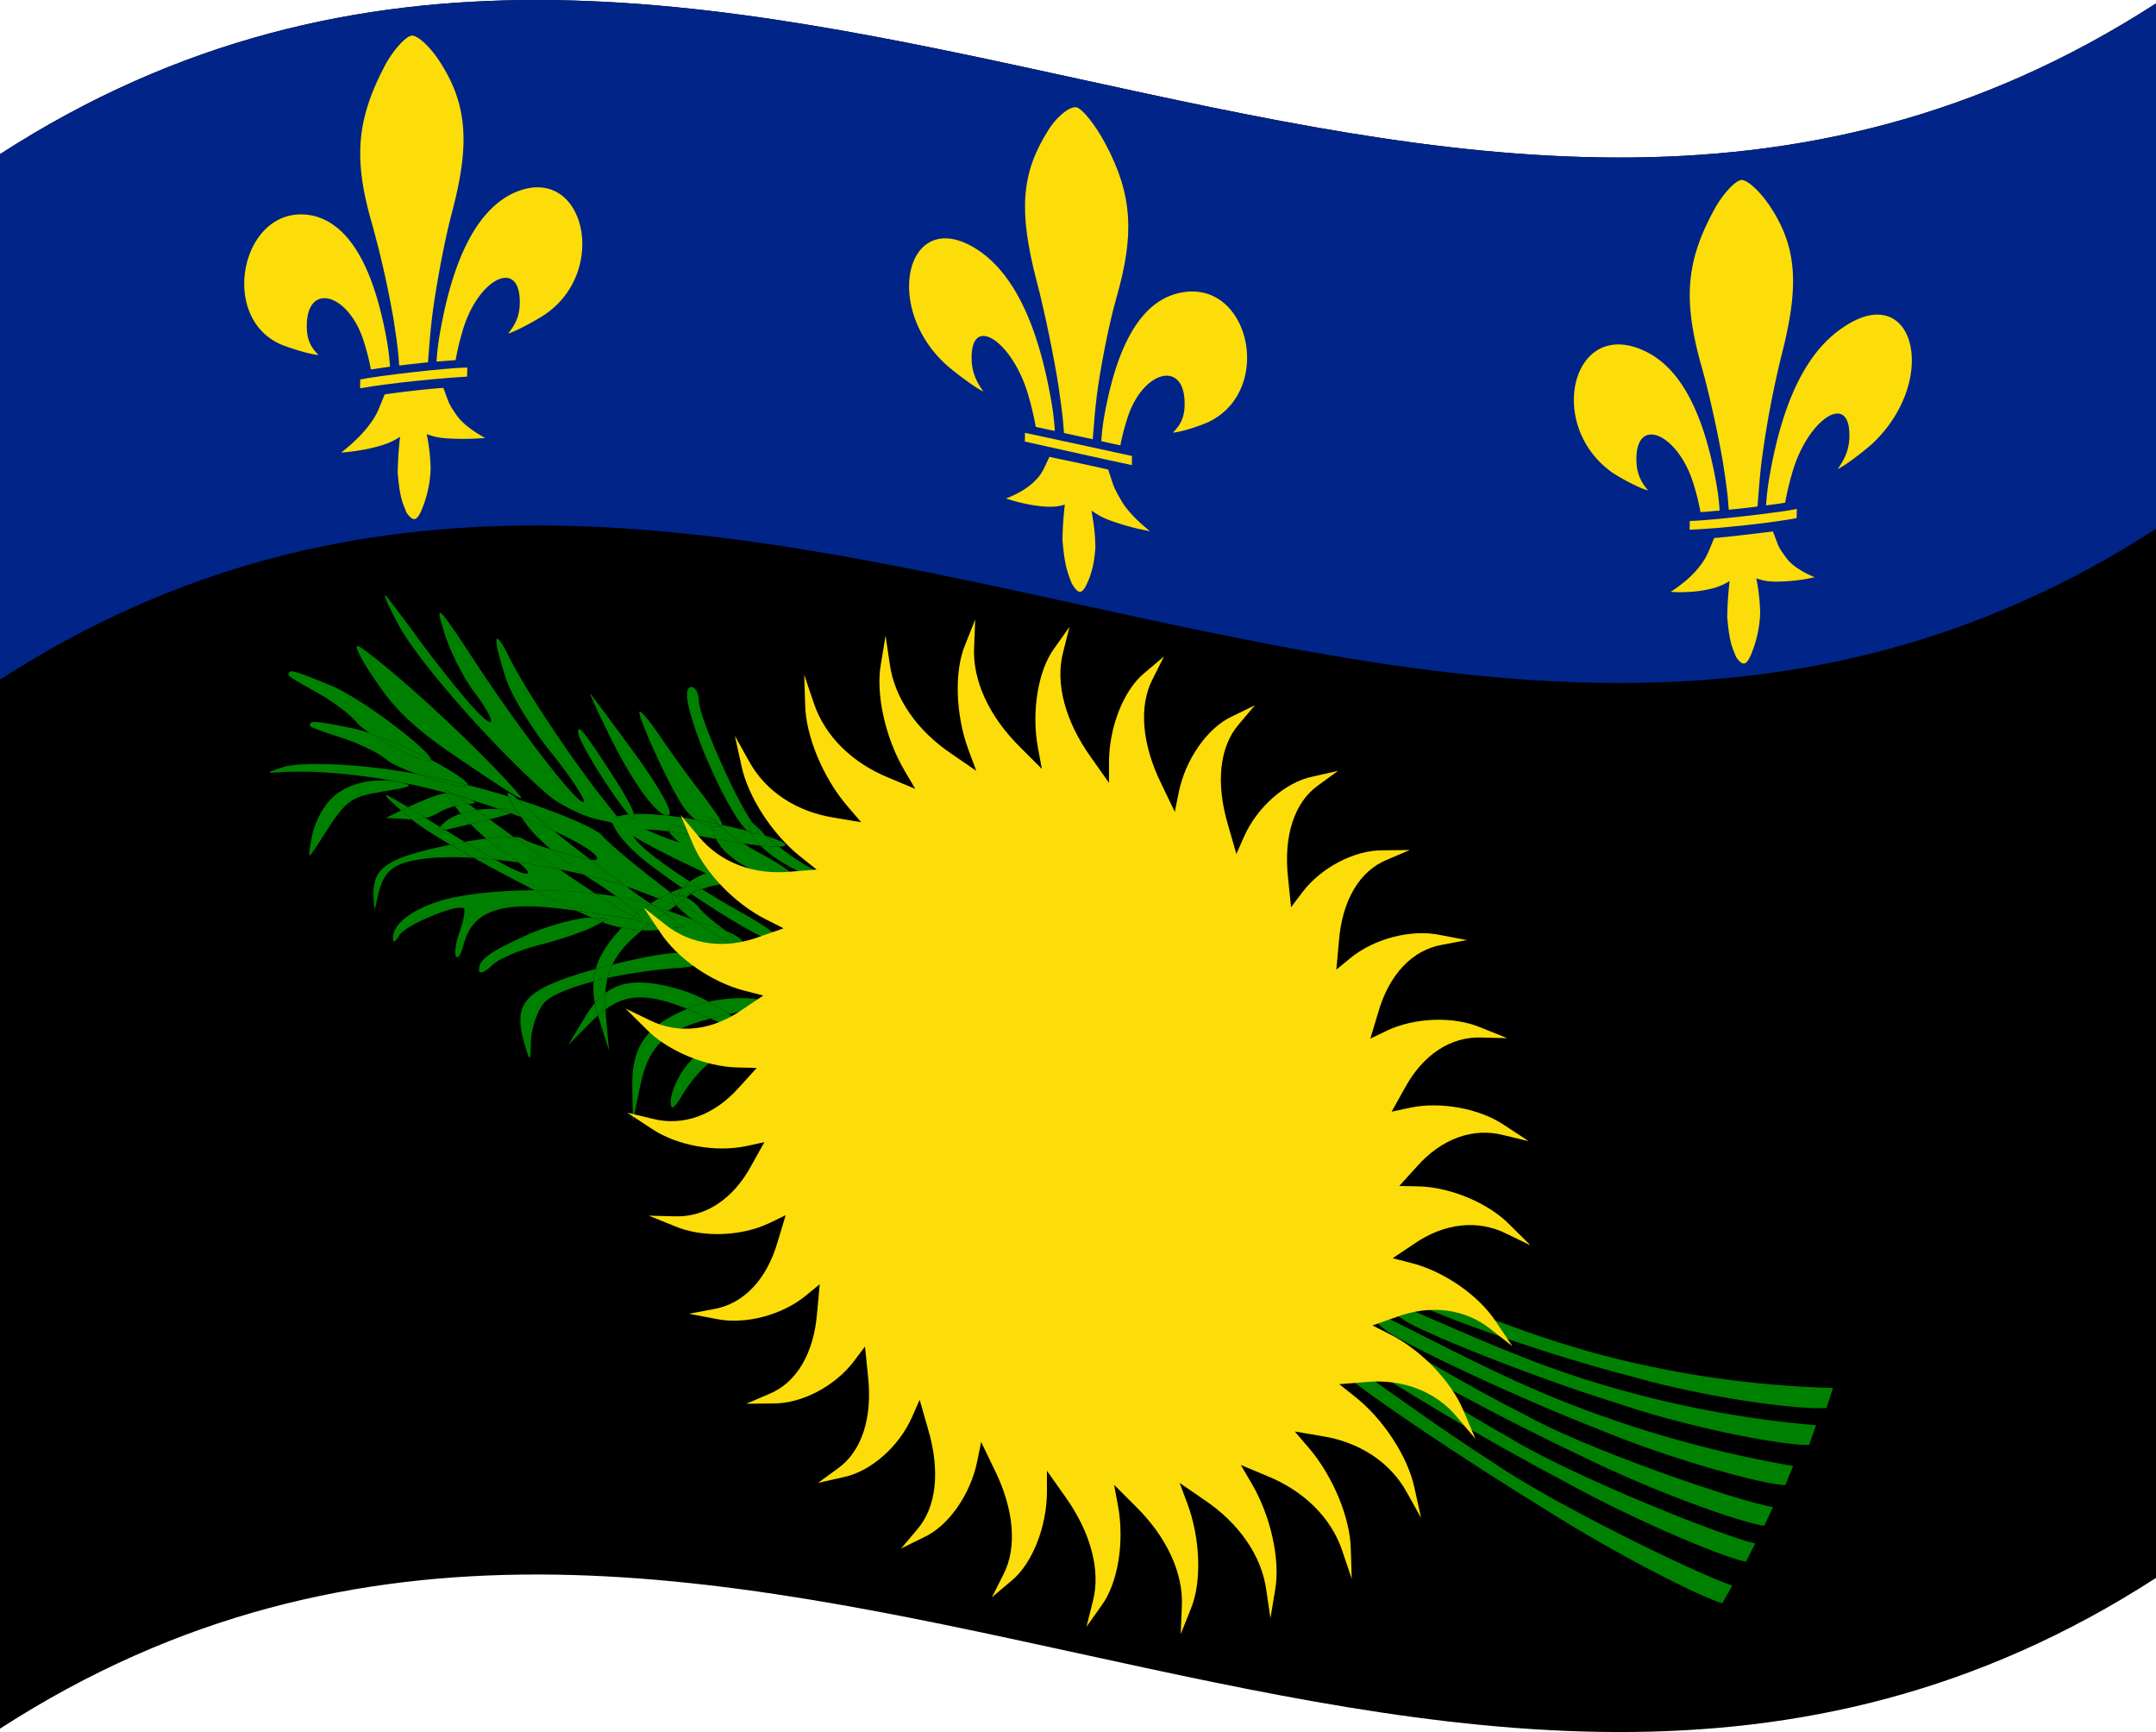 <svg xmlns="http://www.w3.org/2000/svg" viewBox="0 0 1260 1012.04">
  <g>
    <path d="M0,90.08v920C420,738.76,840,1193.28,1260,922V2C840,273.28,420-181.24,0,90.08Z"/>
    <path d="M0,90.08V397.13C420,125.81,840,580.33,1260,309V2C840,273.28,420-181.24,0,90.08Z" style="fill: #002488"/>
    <path d="M399.35,492.73c-5.77-1-19.18-6.45-29.56-11.58s-19.13-8.74-19.69-8.18c-2,2.06-1.42,2.44,21.48,16.49,19.09,11.48,73.53,36.62,73.59,32.74C445.52,517.58,409.52,494.05,399.35,492.73Z" style="fill: green"/>
    <path d="M421.12,483a1.07,1.07,0,0,0,.87-1l-2.42-.52Z" style="fill: green"/>
    <path d="M419.57,481.48,422,482c.11-2-3.53-6.95-11.81-18.18-8.56-10.79-19.83-26.81-25.67-35.4s-10.89-14.1-10.89-12.4c0,4.67,15.17,38.28,24.11,52.87a36.89,36.89,0,0,0,8.64,10q4.17.72,8.66,1.62C413.84,476.28,415,477,419.57,481.48Z" style="fill: green"/>
    <path d="M415.72,482.8c-.27-.85-.51-1.62-.69-2.25q-4.48-.9-8.66-1.62a18.07,18.07,0,0,0,8.86,3.81Z" style="fill: green"/>
    <path d="M370.6,475.64c-1.15.05-2.24.12-3.24.22,1.52,1.69,2.69,2.71,3.34,2.76S371.27,477.57,370.6,475.64Z" style="fill: green"/>
    <path d="M341.41,511.14c9.16,2.18,17.62,4.56,24.64,6.87-6.88-5-14.05-10.35-21-15.67-5.08-.83-14.58-3.44-23.08-6A238.19,238.19,0,0,0,341.41,511.14Z" style="fill: green"/>
    <path d="M360.73,477.26q-3.63-4.62-7.27-9.21c-18.28-22.86-46.28-64.77-55.22-82.77-9.73-19.8-10.89-14.61-2.73,10.72,3.11,10.14,15.56,30.36,27.61,45C335.18,456.13,343,468.87,341,468.78c-5.05-.32-37.72-43.29-61.05-78.6-25.28-38.64-26.44-39.43-19.44-17.95,3.5,10.38,11.27,25.61,17.88,33.81,6.23,8.64,10.11,15.77,8.17,15.84-3.89.16-21-20.56-42.39-49-5.83-8.36-14-18.84-17.5-23.47-3.88-5-1.16,1.84,5.84,15,12,23.09,61,77.39,88.27,100.47,7.39,6,20.61,12.35,28.78,14,2.83.61,5.67,1.24,8.5,1.88a4.65,4.65,0,0,1-.11-.59C358,479,358.92,478,360.73,477.26Z" style="fill: green"/>
    <path d="M360.73,477.26c-1.81.75-2.77,1.74-2.77,3a4.65,4.65,0,0,0,.11.59q3.33.75,6.66,1.53Q362.73,479.8,360.73,477.26Z" style="fill: green"/>
    <path d="M438.6,485.36c0,.18.13.4.18.6,1.62.41,3.16.82,4.58,1.21.47-.6-.77-2.53-3.57-6.42C437.82,479.28,438,481,438.6,485.36Z" style="fill: green"/>
    <path d="M438.6,485.36c-.57-4.39-.78-6.08,1.19-4.61l-.56-.77c-9.72-13.79-30.72-61.47-30.72-70,0-4.69-1.94-8.32-4.27-8.57-2.73-.29-3.51,3.89-1.95,10.88,5.18,23.19,25.8,66.42,34.51,73.12l2,.5C438.73,485.76,438.63,485.54,438.6,485.36Z" style="fill: green"/>
    <path d="M415,480.55c.18.63.42,1.4.69,2.25,2.58.3,4.41.49,5.4.18l-1.55-1.5C418,481.15,416.52,480.84,415,480.55Z" style="fill: green"/>
    <path d="M443.36,487.17c1.55.43,3,.84,4.27,1.24-.34-.32-.73-.66-1-1a82.19,82.19,0,0,0-6.81-6.71C442.59,484.64,443.84,486.57,443.36,487.17Z" style="fill: green"/>
    <path d="M438.93,486.49c-.06-.18-.11-.36-.15-.53l-2-.5a4.82,4.82,0,0,0,1.27.75Z" style="fill: green"/>
    <path d="M438.93,486.49c2.6.81,4.05,1.16,4.43.68-1.42-.39-3-.8-4.58-1.21C438.82,486.13,438.87,486.31,438.93,486.49Z" style="fill: green"/>
    <path d="M415,480.55c1.49.29,3,.6,4.54.93C415,477,413.84,476.28,415,480.55Z" style="fill: green"/>
    <path d="M380.9,528.75l.84.3c-.53-.36-1.06-.7-1.6-1.08l-.52.34C380.05,528.46,380.5,528.6,380.9,528.75Z" style="fill: green"/>
    <path d="M447.63,488.41c-1.31-.4-2.72-.81-4.27-1.24-.38.48-1.83.13-4.43-.68.71,2.11,2.65,4.78,5.47,7.59a87.64,87.64,0,0,0,10.84.68C452.22,492.43,449.6,490.25,447.63,488.41Z" style="fill: green"/>
    <path d="M301.59,473.16c.11.18.25.37.37.55C302.15,473.49,302,473.31,301.59,473.16Z" style="fill: green"/>
    <path d="M472.2,506.38a177.3,177.3,0,0,1-17-11.62,87.64,87.64,0,0,1-10.84-.68,62.43,62.43,0,0,0,10.41,8.25c8.44,5.58,19.22,10.74,24.66,11.87C485.9,515.54,484.19,513.48,472.2,506.38Z" style="fill: green"/>
    <path d="M348.69,515.9c4.29,2.75,8.21,5.45,11.65,8a127.87,127.87,0,0,1,19.28,4.46l.52-.34c-4.4-3-9.16-6.38-14.09-10-7-2.31-15.48-4.69-24.64-6.87C343.86,512.81,346.3,514.42,348.69,515.9Z" style="fill: green"/>
    <path d="M372.32,533.6a75,75,0,0,1,7.3-5.29,127.87,127.87,0,0,0-19.28-4.46A111.15,111.15,0,0,1,372.32,533.6Z" style="fill: green"/>
    <path d="M399.07,523.65a14.19,14.19,0,0,0-2.4-.62C396.76,523.77,397.52,524,399.07,523.65Z" style="fill: green"/>
    <path d="M396.67,523a14.19,14.19,0,0,1,2.4.62,29,29,0,0,0,4.54-1.52q-2.4-1.61-4.75-3.23l-.15.05a10.53,10.53,0,0,0-1,1.37A5.11,5.11,0,0,0,396.67,523Z" style="fill: green"/>
    <path d="M396.67,523a5.11,5.11,0,0,1,1-2.71,10.53,10.53,0,0,1,1-1.37,68.16,68.16,0,0,0-6.72,2.63c.71.54,1.4,1,2.1,1.56A5.37,5.37,0,0,1,396.67,523Z" style="fill: green"/>
    <path d="M427,510.2c-.59.57-2.95-.31-6.2-2a28.6,28.6,0,0,0-6.3,1.35,42.23,42.23,0,0,0-11.33,5.55c2.25,1.46,4.57,2.93,6.94,4.42,6.92-2.43,15.32-3.85,20.26-3.66,10.88.87,10.88.9,4-4.8a15.18,15.18,0,0,0-7.64-2.81C427.23,509.12,427.4,509.82,427,510.2Z" style="fill: green"/>
    <path d="M260.09,484.94l-3-1.8C255.11,485.33,255.69,485.83,260.09,484.94Z" style="fill: green"/>
    <path d="M261.64,463.5c1.54.41,3.07.83,4.6,1.26l-1.82-1.12A15.94,15.94,0,0,0,261.64,463.5Z" style="fill: green"/>
    <path d="M272.07,466.09a31.43,31.43,0,0,0-7.65-2.45l1.82,1.12c2.93.82,5.84,1.67,8.7,2.54C274.16,467,273.21,466.55,272.07,466.09Z" style="fill: green"/>
    <path d="M398.79,518.85l-.08.1.15-.05Z" style="fill: green"/>
    <path d="M342.2,593.76q-5.07,8.41-10.12,16.89,6.51-6.6,13-13.09c1.5-1.54,3-2.9,4.41-4.19-.75-2.52-1.38-5-1.83-7.3A60.78,60.78,0,0,0,342.2,593.76Z" style="fill: green"/>
    <path d="M446.9,586.46c0-3.85-18.38-4.36-32.75-1.14A118.49,118.49,0,0,1,426,592.59C437.92,589.77,446.9,587.2,446.9,586.46Z" style="fill: green"/>
    <path d="M349.76,594.3q3.08,9.81,6.14,19.65l-1.71-19.66c-.15-1.54-.26-3-.35-4.46-1.44,1-2.88,2.24-4.34,3.54C349.59,593.68,349.66,594,349.76,594.3Z" style="fill: green"/>
    <path d="M401.59,589.47c-24.31,10.11-32.45,22.48-32.08,45.2l.39,20.49q2-9.45,3.89-18.9c4.78-24.56,13.75-33.89,41.33-41.09-2.47-1-5.07-2.15-7.75-3.31Q404.37,590.57,401.59,589.47Z" style="fill: green"/>
    <path d="M401.59,589.47q2.78,1.1,5.78,2.39c2.68,1.16,5.28,2.27,7.75,3.31,1.59-.42,3.22-.82,4.95-1.22,2-.45,4-.91,5.9-1.36a118.49,118.49,0,0,0-11.82-7.27,55.31,55.31,0,0,0-8.86,2.67C404,588.47,402.79,589,401.59,589.47Z" style="fill: green"/>
    <path d="M353.84,589.83c12.8-9.37,25.16-9.26,47.75-.36,1.2-.5,2.41-1,3.7-1.48a55.31,55.31,0,0,1,8.86-2.67,83.46,83.46,0,0,0-16.85-7.12c-20.53-6.05-33.51-5.48-43.52,2A79.65,79.65,0,0,0,353.84,589.83Z" style="fill: green"/>
    <path d="M415.12,595.17c11.25,4.72,19.8,7.92,20.15,7.39,1-1.54-3.07-5.58-9.3-10-1.9.45-3.87.91-5.9,1.36C418.34,594.35,416.71,594.75,415.12,595.17Z" style="fill: green"/>
    <path d="M395.13,565.68c9.33-.36,15.55-2.62,14.39-4.89-3.12-5.76-15.56-5.95-50.17,2.49l-1.47.36a40.14,40.14,0,0,0-2.8,7.81A300,300,0,0,1,395.13,565.68Z" style="fill: green"/>
    <path d="M234.63,457.26c-16.34-3.59-32.67.56-41.61,10-4.67,4.75-9.73,14.8-10.89,22.3-2.33,12.89-2.33,12.87,3.89,3.43,16.33-25.87,17.5-27,37.72-30.5C240.07,459.9,242.41,459,234.63,457.26Z" style="fill: green"/>
    <path d="M390.68,476.43c3.11-1-3.89-14.1-19.06-35.27-13.61-18.49-25.28-34.31-26.44-35.63s3.11,8.21,9.33,20.9C369.29,457,384.46,478,390.68,476.43Z" style="fill: green"/>
    <path d="M269.68,444.26c18.28,12.44,34.22,23,35,22.12S283.1,441.67,259.76,420c-23.33-22-47.63-41.9-50.74-42.55-2.34-.45,2.72,9.29,11.66,22C232,416.25,244.79,427.62,269.68,444.26Z" style="fill: green"/>
    <path d="M458,514.7c14.12,3.34,7.65-4.47-12.09-15.25a123.81,123.81,0,0,1-11.58-6.68c-4.69-.69-10-1.55-15.87-2.58C424.09,501.14,438.78,509.91,458,514.7Z" style="fill: green"/>
    <path d="M416.45,613.5c-4.66-.56-11.66,3.78-16.33,10.55-4.66,6.34-8.17,15-8.17,19.66,0,5.55,1.95,4.44,7.39-4.81,4.28-7.25,11.67-15.39,16.34-18.67C424.62,614.49,424.62,614.49,416.45,613.5Z" style="fill: green"/>
    <path d="M347.67,586.07a37.69,37.69,0,0,1,6.11-5.86,49.76,49.76,0,0,1,1.3-8.76c-2.86.63-5.57,1.29-8.18,2A47.45,47.45,0,0,0,347.67,586.07Z" style="fill: green"/>
    <path d="M251.81,444.43A.5.5,0,0,0,252,444a246.91,246.91,0,0,0-35.57-15.53C228.67,436.44,249.35,446.75,251.81,444.43Z" style="fill: green"/>
    <path d="M252,444a.51.51,0,0,1-.14.44c-2.46,2.32-23.14-8-35.43-16A96,96,0,0,0,206,425.54c-24.11-5-24.89-4.35-24.89-1.49,0,.85,8.17,3.7,18.28,6.94s22.17,9.09,26.44,12.79c2.86,2.57,10.2,5.71,18.27,8.59,9.68,1.77,19.55,3.92,29.19,6.35C274.24,457.2,264.64,450.71,252,444Z" style="fill: green"/>
    <path d="M347.67,586.07c.45,2.34,1.08,4.78,1.83,7.3,1.46-1.3,2.9-2.49,4.34-3.54a79.65,79.65,0,0,1-.06-9.62A37.69,37.69,0,0,0,347.67,586.07Z" style="fill: green"/>
    <path d="M359.49,455.28c-18.82-29.17-21.62-32.06-21.62-27.42,0,5.39,20.68,38.07,29.49,48,1-.1,2.09-.17,3.24-.22C369.19,471.63,365.17,464,359.49,455.28Z" style="fill: green"/>
    <path d="M227.73,465.41c-4.73-2.63-1.58,1,6.7,8.15l4-1.92C234.09,469.05,230.14,466.81,227.73,465.41Z" style="fill: green"/>
    <path d="M297,465.33c1.93.59,3.84,1.19,5.71,1.79C297.67,462.77,295.8,462.35,297,465.33Z" style="fill: green"/>
    <path d="M192,400c-22.26-9.2-23-8.76-23.5-5.81-.13.88,7.17,5.22,16.31,10.24s19.81,12.94,23.35,17.37c1.42,1.86,4.41,4.2,8.18,6.69A246.91,246.91,0,0,1,252,444C251.76,438.82,210.06,406.81,192,400Z" style="fill: green"/>
    <path d="M306.85,611c3.11,10.21,3.11,9.79,3.5-3.43.39-7.25,3.89-17.5,7.78-21.74,3.67-4,14.13-8.55,28.77-12.38a38.69,38.69,0,0,1,1.31-7.3C304.48,578.37,299.64,586.47,306.85,611Z" style="fill: green"/>
    <path d="M447.63,488.41c2,1.84,4.59,4,7.61,6.35C461.87,494.6,460,492.24,447.63,488.41Z" style="fill: green"/>
    <path d="M346.9,573.42c2.61-.68,5.32-1.34,8.18-2a40.14,40.14,0,0,1,2.8-7.81q-5.13,1.26-9.67,2.48A38.69,38.69,0,0,0,346.9,573.42Z" style="fill: green"/>
    <path d="M218.35,524.6c.39,8.47.39,8.47,2.33-.35,3.5-16.2,9.33-20.77,31.5-22.94a173.22,173.22,0,0,1,24.72,0c-4.76-2.64-9.34-5.23-13.62-7.73C224.16,501.6,217.57,507.55,218.35,524.6Z" style="fill: green"/>
    <path d="M255.29,527c-16.72,5.76-25.66,13.49-25.66,21.13,0,3,1.55,2.35,3.5-1.3,3.11-6.2,35-19.39,38.11-15.91.78.81-.39,7.27-2.72,13.82s-3.11,13-1.95,14.21c1.17,1.62,3.11-1.92,4.28-6.68,4.67-18.49,19-25.46,53.67-21.7,4.05.46,8.2,1,12.27,1.51-7.57-3.51-15.84-7.59-24.29-11.9C289.15,520.17,266.61,523,255.29,527Z" style="fill: green"/>
    <path d="M344.07,536.21c-6.22.15-21.39,4-33.06,8.76-25.66,11.33-31.11,15.83-31.11,21.7,0,2.56,2.73,2,7-2,3.5-4,16.34-9.51,28-12.44s25.67-7.66,31.11-10.39l6-3.12c-1.86-.74-3.82-1.54-5.85-2.41Z" style="fill: green"/>
    <path d="M404.25,521.87c2.05-1.7,3.21-2.84,3.12-3.13-.46-1.61-3.85-1.33-8.51.16q2.36,1.62,4.75,3.23Z" style="fill: green"/>
    <path d="M271.64,491.92q-5.5-3.3-11.55-7c-4.4.89-5,.39-3-1.8l-5-3c-1.09-.72-2.23-1.46-3.4-2.2a35.67,35.67,0,0,1-8.1.91c5.47,4.31,13.35,9.32,22.62,14.74l.18,0C266.23,492.94,269,492.4,271.64,491.92Z" style="fill: green"/>
    <path d="M271.64,491.92c-2.67.48-5.41,1-8.18,1.62l-.18,0c4.28,2.5,8.86,5.09,13.62,7.73,4,.23,8.19.57,12.52,1C284.29,499.44,278.28,495.9,271.64,491.92Z" style="fill: green"/>
    <path d="M234.43,473.56q-4.52,2.16-9,4.39,5.82.26,11.66.64a24.58,24.58,0,0,0,3.59.25c-.9-.72-1.76-1.42-2.52-2.09Q236.15,475.06,234.43,473.56Z" style="fill: green"/>
    <path d="M302,473.71c.8,1.16,1.69,2.42,2.65,3.77,6.84,2.64,13.13,5.29,18.71,7.84-6.37-5.18-11.77-9.8-15.45-13.38-2-2-3.72-3.55-5.18-4.82-1.87-.6-3.78-1.2-5.71-1.79a47.69,47.69,0,0,0,4.61,7.83C302,473.31,302.15,473.49,302,473.71Z" style="fill: green"/>
    <path d="M348,522.16c-6.41-4.2-13.57-9-21-14.18-7.92-1.58-16.05-3-24-4.05,4.2,3.4,6.45,5.95,5.23,6.45-1.86.76-8.67-2.39-18.8-8.07-4.34-.43-8.54-.77-12.52-1,11.3,6.25,23.64,12.8,35.6,18.91A316,316,0,0,1,348,522.16Z" style="fill: green"/>
    <path d="M368.7,536.87l1-1c.16-.16.36-.32.54-.48-4.56-2-12.55-6.89-22.28-13.26a316,316,0,0,0-35.49-1.94c8.45,4.31,16.72,8.39,24.29,11.9,13.52,1.78,26.11,3.92,30.89,4.58Z" style="fill: green"/>
    <path d="M346.13,536.3c2,.87,4,1.67,5.85,2.41l3.76-2C352.53,536.59,349.33,536.43,346.13,536.3Z" style="fill: green"/>
    <path d="M264.42,463.64a31.43,31.43,0,0,1,7.65,2.45c1.14.46,2.09.86,2.87,1.21,5.64,1.7,11.13,3.49,16.41,5.32,5.82,0,9.12.17,10.24.54a47.69,47.69,0,0,1-4.61-7.83c-7.58-2.33-15.57-4.57-23.73-6.61,0,0,0,0,0,.06-1.67,2.17-16.36-1.89-29.18-6.41-35.68-6.72-68.71-7.12-78.21-4.27-10.5,3.55-10.89,3.69-2.33,3.15,26.08-1.65,62.82,2.73,96.73,11.88C259.35,461.26,260.54,461.34,264.42,463.64Z" style="fill: green"/>
    <path d="M273.24,458.78s0,0,0-.06c-9.64-2.43-19.51-4.58-29.19-6.35C256.88,456.89,271.57,461,273.24,458.78Z" style="fill: green"/>
    <path d="M264.42,463.64c-3.88-2.3-5.07-2.38-4.17-.51l1.39.37A15.94,15.94,0,0,1,264.42,463.64Z" style="fill: green"/>
    <path d="M261.64,463.5l-1.39-.37a5.17,5.17,0,0,0,.24.46Z" style="fill: green"/>
    <path d="M255.35,475.43a36.75,36.75,0,0,1,10.5-4.35,74.34,74.34,0,0,1-5.36-7.49c-4.26.46-9.63,2.47-19.53,6.88l-2.49,1.17c3.35,2,6.94,4.16,10.29,6.29A22.2,22.2,0,0,0,255.35,475.43Z" style="fill: green"/>
    <path d="M270.9,470c1.08-.06,2-.13,2.83-.19-3-2.12-5.51-3.79-7.49-5.05-1.53-.43-3.06-.85-4.6-1.26l-1.15.09a74.34,74.34,0,0,0,5.36,7.49A46.57,46.57,0,0,1,270.9,470Z" style="fill: green"/>
    <path d="M248.76,477.93c-3.35-2.13-6.94-4.31-10.29-6.29l-4,1.92q1.71,1.5,3.71,3.19c.76.67,1.62,1.37,2.52,2.09A35.67,35.67,0,0,0,248.76,477.93Z" style="fill: green"/>
    <path d="M399.07,523.65c.63.23,1.28.49,1.95.81,1-.8,2-1.54,2.77-2.21l-.18-.12A29,29,0,0,1,399.07,523.65Z" style="fill: green"/>
    <path d="M403.61,522.13l.18.12.46-.38Z" style="fill: green"/>
    <path d="M396.67,523a5.37,5.37,0,0,0-2.58.11c1.52,1.13,3,2.22,4.43,3.23.88-.66,1.73-1.31,2.5-1.91-.67-.32-1.32-.58-1.95-.81C397.52,524,396.76,523.77,396.67,523Z" style="fill: green"/>
    <path d="M367.68,536.7c-4.78-.66-17.37-2.8-30.89-4.58q4.89,2.26,9.34,4.18c3.2.13,6.4.29,9.61.46l-3.76,2,2,.77a61,61,0,0,0,9.52,2.53c1.62-1.68,3.36-3.39,5.24-5.14Z" style="fill: green"/>
    <path d="M398.79,518.85l.07,0c4.66-1.49,8.05-1.77,8.51-.16.09.29-1.07,1.43-3.12,3.13.75-.31,1.53-.64,2.39-1,1.09-.48,2.27-.93,3.48-1.35-2.37-1.49-4.69-3-6.94-4.42A24.1,24.1,0,0,0,398.79,518.85Z" style="fill: green"/>
    <path d="M404.25,521.87l-.46.38c21.8,14.63,45,28.63,49.44,27.44,4.28-1-2.33-6.85-21-17.05-7.63-4.31-15.11-8.77-22.11-13.14-1.21.42-2.39.87-3.48,1.35C405.78,521.23,405,521.56,404.25,521.87Z" style="fill: green"/>
    <path d="M398.79,526.57c9.39,6.61,11.26,8.27-3.61,2.49a77.33,77.33,0,0,0,10.11,8.46c4.68,1.63,8.84,3,11.78,3.86a60.06,60.06,0,0,1,6.94,2.4c-.53-.44-1.09-.89-1.66-1.32-5.05-3.62-11.66-9.07-14.39-12.78a22.33,22.33,0,0,0-6.94-5.22c-.77.6-1.62,1.25-2.5,1.91Z" style="fill: green"/>
    <path d="M368.7,536.87c-1.88,1.75-3.62,3.46-5.24,5.14a92.54,92.54,0,0,0,11.78,1.49q2.1-1.72,4.46-3.49A54,54,0,0,0,368.7,536.87Z" style="fill: green"/>
    <path d="M375.24,543.5a52.09,52.09,0,0,0,9.86-.21l1.08-.14A44.48,44.48,0,0,0,379.7,540Q377.35,541.78,375.24,543.5Z" style="fill: green"/>
    <path d="M405.29,537.52c9.91,7.23,22.59,14.92,24.06,13.5,1-1-1.54-4.09-5.34-7.24a60.06,60.06,0,0,0-6.94-2.4C414.13,540.55,410,539.15,405.29,537.52Z" style="fill: green"/>
    <path d="M363.46,542c-8.06,8.39-13,16.12-15.25,24.11q4.55-1.23,9.67-2.48c3.36-6.95,8.92-13.27,17.36-20.14A92.54,92.54,0,0,1,363.46,542Z" style="fill: green"/>
    <path d="M429.35,551c-1.47,1.42-14.16-6.27-24.06-13.5-4.63-1.61-9.77-3.46-14.77-5.27l-1.94,1.38q5.79,3.87,11.57,7.82-7,.79-14,1.7c.62.38,1.2.75,1.72,1.13,10.11,6.63,49.39,11.9,45.89,5.62-.82-1.6-4.72-4-9.78-6.12C427.81,546.93,430.38,550,429.35,551Z" style="fill: green"/>
    <path d="M388.58,533.63l-3.6,2.53c-1.86,1.31-3.61,2.59-5.28,3.85a44.48,44.48,0,0,1,6.48,3.14q7-.9,14-1.7Q394.38,537.51,388.58,533.63Z" style="fill: green"/>
    <path d="M438.93,486.49l-.86-.28a4.82,4.82,0,0,1-1.27-.75c-1.21-.3-2.47-.6-3.79-.9-3.8-.94-7.47-1.78-11-2.56a1.07,1.07,0,0,1-.87,1c.05,0,.1.09.15.15a109.36,109.36,0,0,0,13.07,9.64c3.76.55,7.11,1,10.06,1.31C441.58,491.27,439.64,488.6,438.93,486.49Z" style="fill: green"/>
    <path d="M274.94,467.3c-2.86-.87-5.77-1.72-8.7-2.54,2,1.26,4.47,2.93,7.49,5.05C278.35,469.44,278.59,468.93,274.94,467.3Z" style="fill: green"/>
    <path d="M415.72,482.8l-.49-.06a18.07,18.07,0,0,1-8.86-3.81c-15.26-2.65-27.44-3.63-35.77-3.29.67,1.93.75,3,.1,3s-1.82-1.07-3.34-2.76a23.66,23.66,0,0,0-6.63,1.4q2,2.53,4,5.09-3.33-.78-6.66-1.53c.59,3.32,6.1,10.75,12.72,16.87s16.93,13.56,28,21.16a24.1,24.1,0,0,1,4.39-3.77c-19.43-12.6-33.56-23.72-33.56-28.13,0-2.39,6.45-2.94,21.47-1.14-2.71-5.9,7.17-4.11,13.43,1.95,3.06.5,6.31,1.06,9.82,1.7,1.41.26,2.78.5,4.13.73a23.51,23.51,0,0,1-1.25-2.82C416.62,485.57,416.12,484.07,415.72,482.8Z" style="fill: green"/>
    <path d="M421.12,483c-1,.31-2.82.12-5.4-.18.4,1.27.9,2.77,1.5,4.57a23.51,23.51,0,0,0,1.25,2.82c5.87,1,11.18,1.89,15.87,2.58a109.36,109.36,0,0,1-13.07-9.64C421.22,483.07,421.17,483,421.12,483Z" style="fill: green"/>
    <path d="M269.36,475.42a54.19,54.19,0,0,1,9.27-2.15c-1.77-1.26-3.4-2.42-4.9-3.46-.8.06-1.75.13-2.83.19a46.57,46.57,0,0,0-5,1.08l1.92,2.47C268.25,474.15,268.82,474.79,269.36,475.42Z" style="fill: green"/>
    <path d="M391.09,485.81c3.88.48,8.35,1.12,13.43,1.95C398.26,481.7,388.38,479.91,391.09,485.81Z" style="fill: green"/>
    <path d="M275,481.5c-2.06-2.09-4-4.13-5.62-6.08a26.66,26.66,0,0,0-9.23,4.79c-1.3,1.19-2.31,2.16-3,2.93l3,1.8c2-.39,4.65-1,8.2-1.91C270.34,482.58,272.63,482.06,275,481.5Z" style="fill: green"/>
    <path d="M302,473.71c-.12-.18-.26-.37-.37-.55-1.12-.37-4.42-.54-10.24-.54q3.7,1.29,7.25,2.6A10.7,10.7,0,0,0,302,473.71Z" style="fill: green"/>
    <path d="M278.63,473.27a54.19,54.19,0,0,0-9.27,2.15c1.66,1.95,3.56,4,5.62,6.08,3.71-.88,7.61-1.83,11.19-2.74C283.41,476.73,280.91,474.91,278.63,473.27Z" style="fill: green"/>
    <path d="M321.94,496.29c8.5,2.61,18,5.22,23.08,6-7.76-5.93-15.23-11.77-21.7-17-5.58-2.55-11.87-5.2-18.71-7.84,1.22,1.7,2.54,3.5,4,5.49C311.25,486.57,316.06,491.28,321.94,496.29Z" style="fill: green"/>
    <path d="M286.17,478.76c-3.58.91-7.48,1.86-11.19,2.74,2.88,2.9,6,5.83,9.19,8.53a110.92,110.92,0,0,1,16-1c-2.76-2-5.48-4-8.13-5.94C290,481.56,288,480.12,286.17,478.76Z" style="fill: green"/>
    <path d="M284.17,490c-3.89.46-8.11,1.09-12.53,1.89,6.64,4,12.65,7.52,17.78,10.39,4.41.44,9,1,13.57,1.62-2.08-1.68-4.64-3.57-7.5-5.51A88.93,88.93,0,0,1,284.17,490Z" style="fill: green"/>
    <path d="M304.61,477.48c-1-1.35-1.85-2.61-2.65-3.77a10.7,10.7,0,0,1-3.36,1.51Q301.67,476.35,304.61,477.48Z" style="fill: green"/>
    <path d="M278.63,473.27c2.28,1.64,4.78,3.46,7.54,5.49,3.65-.93,7-1.81,9.35-2.53,1.18-.38,2.21-.71,3.08-1q-3.54-1.31-7.25-2.6l-4,0A64.84,64.84,0,0,0,278.63,473.27Z" style="fill: green"/>
    <path d="M323.32,485.32c17.33,7.94,27.68,14.71,25.3,17-.32.35-1.64.3-3.6,0,7,5.32,14.15,10.68,21,15.67,1.95.65,3.8,1.29,5.52,1.91,5.12,2,9.58,3.68,13.44,5.18,2.36-1.3,4.71-2.5,7-3.52-16.07-12.11-35.8-28.14-39.87-33.13-2.94-3.78-23.19-12.91-49.43-21.33,1.46,1.27,3.18,2.86,5.18,4.82C311.55,475.52,317,480.14,323.32,485.32Z" style="fill: green"/>
    <path d="M385,525.1c-1.64.91-3.28,1.87-4.87,2.87.54.38,1.07.72,1.6,1.08l8.78,3.2L395,529Z" style="fill: green"/>
    <path d="M395.18,529.06c14.87,5.78,13,4.12,3.61-2.49l-.27-.2c-1.07.82-2.22,1.67-3.44,2.57Z" style="fill: green"/>
    <path d="M420.81,508.18c3.25,1.71,5.61,2.59,6.2,2,.39-.38.22-1.08-.31-2A26.87,26.87,0,0,0,420.81,508.18Z" style="fill: green"/>
    <path d="M284.17,490a88.93,88.93,0,0,0,11.32,8.39c2.86,1.94,5.42,3.83,7.5,5.51,7.94,1.09,16.07,2.47,24,4.05-8.83-6.09-18-12.57-26.82-18.93A110.92,110.92,0,0,0,284.17,490Z" style="fill: green"/>
    <path d="M393.57,526.91a10.07,10.07,0,0,0,1.51,2c1.22-.9,2.37-1.75,3.44-2.57-1.42-1-2.91-2.1-4.43-3.23C392.87,523.6,392.49,524.81,393.57,526.91Z" style="fill: green"/>
    <path d="M395,529l.07,0a10.07,10.07,0,0,1-1.51-2c-1.08-2.1-.7-3.31.52-3.77-.69-.52-1.39-1-2.1-1.56-2.27,1-4.62,2.22-7,3.52Z" style="fill: green"/>
    <path d="M395,529l.17.07-.1-.12Z" style="fill: green"/>
    <path d="M391.23,486.17c2.33,4.64,19.9,16.87,29.58,22a26.87,26.87,0,0,1,5.89.05c-1-1.74-3.59-4.22-6.69-6.58-5.05-3.61-11.66-9-14.39-12.75-.35-.4-.72-.77-1.1-1.14-5.08-.83-9.55-1.47-13.43-1.95C391.14,485.93,391.17,486,391.23,486.17Z" style="fill: green"/>
    <path d="M321.94,496.29c-7.66-2.36-14.49-4.74-16.48-6.23-.54-.58-2.44-.92-5.3-1,8.79,6.36,18,12.84,26.82,18.93,4.93,1,9.77,2,14.43,3.16A238.19,238.19,0,0,1,321.94,496.29Z" style="fill: green"/>
    <path d="M360.34,523.85c-3.87-.63-8-1.2-12.35-1.69,9.73,6.37,17.72,11.25,22.28,13.26.65-.61,1.33-1.21,2.05-1.82A111.15,111.15,0,0,0,360.34,523.85Z" style="fill: green"/>
    <path d="M381.74,529.05l-.84-.3c-.4-.15-.85-.29-1.28-.44a75,75,0,0,0-7.3,5.29c1.59,1.6,2.24,2.6,1.69,2.78s-1.91-.16-3.74-1c-.18.16-.38.32-.54.48l-1,1a54,54,0,0,1,11,3.14c1.67-1.26,3.42-2.54,5.28-3.85l3.6-2.53-3.28-2.2C384.16,530.69,383,529.87,381.74,529.05Z" style="fill: green"/>
    <path d="M374,536.38c.55-.18-.1-1.18-1.69-2.78-.72.61-1.4,1.21-2.05,1.82C372.1,536.22,373.39,536.58,374,536.38Z" style="fill: green"/>
    <path d="M385.3,531.43l3.28,2.2,1.94-1.38-8.78-3.2C383,529.87,384.16,530.69,385.3,531.43Z" style="fill: green"/>
    <path d="M798,788.85c-11-6.24-11.82-1.27-2.82,6.23,11.74,10,74.32,47,118.34,70.17,43.67,24.11,94.69,45.14,106.85,47.29,1.2-2.41,2.94-5.86,5.39-10.64-22.11-5.33-109.49-40.62-144.29-62.22C851.43,823.08,809,795.21,798,788.85Z" style="fill: green"/>
    <path d="M805.18,778.86c-11.14-5.79-11.8-.76-2.61,6.38,12,9.54,75.42,43.84,120.1,64.79,44.34,22,96.12,40.09,108.4,41.51,1.13-2.47,2.77-6,5.07-10.9-22.41-3.93-110.92-34.58-146.24-54.65C859.42,810.83,816.32,784.76,805.18,778.86Z" style="fill: green"/>
    <path d="M789.94,797.76c-10.77-6.89-11.83-2-3.13,6,11.35,10.65,72.51,51.43,115.42,77.67,42.58,27.08,92.33,52.15,104.3,55.33,1.3-2.32,3.2-5.63,5.85-10.24-21.6-7.28-107.08-49-141-72.77C842.05,835.16,800.72,804.76,789.94,797.76Z" style="fill: green"/>
    <path d="M830.3,755c-11.56-3.88-11.55,1.31-1.73,6.88,12.82,7.58,78.87,30.69,125.67,42.58,46.44,13.24,100.64,19.62,113.25,18.17.82-2.64,2-6.4,3.72-11.64a588.22,588.22,0,0,1-71-6.16c-30.53-4.34-62.76-12.18-81.24-18C887.09,777.52,841.85,759,830.3,755Z" style="fill: green"/>
    <path d="M812.72,771.1c-11.33-5.1-11.73,0-2.28,6.59,12.32,8.84,76.88,39.16,122.46,56.9,45.23,18.88,98,32.82,110.48,33.21,1-2.54,2.49-6.17,4.56-11.21a668.72,668.72,0,0,1-69.46-15.78c-29.86-8.33-61.36-20-79.37-28C868,799.72,824,776.34,812.72,771.1Z" style="fill: green"/>
    <path d="M822.51,764.63c-11.47-4.37-11.62.78-1.94,6.78,12.62,8.1,78.14,34.18,124.5,48.48,46,15.57,99.69,25.07,112.24,24.37.9-2.6,2.21-6.31,4.06-11.47a618,618,0,0,1-70.47-10.13c-30.28-6-62.25-15.42-80.56-22.1C878.77,789.69,834,769.16,822.51,764.63Z" style="fill: green"/>
    <path d="M651.13,867.61h0v0Z" style="fill: #fcdd09"/>
    <path d="M880.47,720.91q7,3.44,14,6.77-6.06-6-12.12-12c-12.58-12.9-35-22.11-53.68-22.48q-5.46-.09-10.92-.23,5.13-5.64,10.26-11.3c14.39-16.32,32.82-23,50.67-18.4q7.36,1.83,14.74,3.54-7-4.54-14-9.19c-14.58-10-37.77-14.18-55.68-10.3q-5.24,1.15-10.45,2.25l7.63-13.68c10.62-19.65,27-30.37,45-29.63q7.44.24,14.89.35-7.61-3-15.21-6.13c-15.93-6.81-38.94-6-55.25,1.83q-4.75,2.31-9.51,4.58,2.32-7.73,4.66-15.47c6.38-22.13,19.94-36.38,37.41-39.38q7.18-1.32,14.38-2.73-7.89-1.44-15.78-3c-16.59-3.52-38.41,2.07-52.4,13.57L781,566.56q.74-8.32,1.49-16.65c1.86-23.74,12-41,28.16-47.58q6.61-2.79,13.24-5.66c-5.22.1-10.44.15-15.66.18-16.53-.18-36.2,10-47.27,24.71l-6.45,8.57q-.87-8.6-1.75-17.19c-2.73-24.46,3.62-44.15,17.69-54.11q5.76-4.18,11.52-8.41-7.44,1.71-14.87,3.36c-15.74,3.2-32.4,17.73-40.06,35.08L722.55,499l-4.9-17.08c-7.22-24.26-5-45.7,6.43-58.8l9.3-11q-6.71,3.28-13.41,6.53c-14.27,6.58-27.2,25-31.11,44.41q-1.14,5.66-2.29,11.3-3.92-8.13-7.84-16.29c-11.38-23.08-13.34-45.45-5.1-61.32l6.66-13.21-11.37,9.61c-12.17,9.87-20.8,31.65-20.8,52.3v12q-5.22-7.39-10.45-14.8c-15-20.88-21.12-43.23-16.41-61.33l3.75-15-8.85,12.46c-9.53,12.9-13.48,37.16-9.57,58.21l2.28,12.28q-6.29-6.3-12.59-12.59c-18-17.69-28-38.92-27-58.51l.66-16.2q-3,7.43-5.92,14.84c-6.48,15.48-5.59,41.13,2.06,61.59l4.47,12q-7.09-4.89-14.19-9.74C536.09,427.11,522.74,408.08,520,388q-1.23-8.31-2.45-16.6-1.37,8.26-2.74,16.55c-3.15,17.34,2.54,43.1,13.62,62l6.45,11q-7.58-3.21-15.16-6.35c-21.61-8.7-37.79-24.51-44.23-44.1L470,394.35q.27,8.7.55,17.42c.32,18.32,10.58,42.83,24.57,59.15l8.17,9.53q-7.74-1.35-15.48-2.62c-22-3.37-40.31-15.15-50.12-33.13l-8.22-14.76q1.91,8.67,3.82,17.34c3.78,18.29,18.15,40.27,34.46,53.24q4.75,3.76,9.51,7.58-7.56.57-15.11,1.21c-21.43,2.1-41.06-5.11-53.82-20.56q-5.31-6.33-10.62-12.6l6.93,16.31c7.06,17.28,24.92,35.67,42.83,44.68q5.22,2.63,10.45,5.29-7.05,2.43-14.09,4.94c-19.92,7.39-40,4.94-55.16-7.25q-6.29-5-12.58-9.87,4.88,7.21,9.74,14.48c10,15.42,30.61,29.43,49.34,34.18q5.46,1.37,10.92,2.79-6.22,4.14-12.45,8.35c-17.54,12.19-37.24,14.46-54.1,6q-7-3.43-14-6.77,6.06,6,12.11,12c12.59,12.91,35,22.11,53.69,22.48q5.46.09,10.92.24-5.13,5.63-10.26,11.29c-14.4,16.33-32.82,23-50.67,18.41q-7.38-1.83-14.75-3.55,7,4.54,14,9.19c14.58,10,37.77,14.18,55.68,10.3q5.22-1.14,10.45-2.25-3.81,6.82-7.63,13.69c-10.62,19.65-27,30.37-45,29.62q-7.44-.24-14.89-.36,7.6,3,15.21,6.15c15.93,6.8,38.94,6,55.25-1.84l9.51-4.59q-2.33,7.74-4.66,15.47c-6.38,22.14-19.94,36.39-37.41,39.39q-7.19,1.32-14.38,2.74,7.89,1.43,15.78,3c16.59,3.52,38.41-2.07,52.4-13.57q4.08-3.37,8.17-6.71L477.54,767c-1.86,23.73-12,41-28.16,47.57q-6.61,2.8-13.24,5.66,7.83-.13,15.66-.17c16.53.18,36.2-10,47.27-24.72l6.45-8.56q.89,8.6,1.75,17.19c2.73,24.45-3.61,44.14-17.69,54.11q-5.76,4.18-11.52,8.41,7.44-1.72,14.87-3.37c15.74-3.19,32.4-17.73,40.06-35.07l4.47-10.12q2.44,8.53,4.9,17.07c7.21,24.27,5,45.7-6.43,58.8l-9.3,11L540,898.23c14.27-6.57,27.2-25,31.11-44.4l2.28-11.3q3.93,8.13,7.85,16.29c11.38,23.08,13.34,45.45,5.1,61.32q-3.33,6.6-6.67,13.21l11.38-9.62c12.16-9.86,20.8-31.64,20.8-52.29V859.39l10.45,14.8c15,20.88,21.12,43.23,16.41,61.33l-3.75,15q4.41-6.24,8.84-12.46c9.53-12.9,13.49-37.16,9.57-58.21q-1.12-6.14-2.27-12.26h0v0l12.59,12.59c18,17.68,28,38.92,27,58.5q-.33,8.1-.67,16.2,3-7.41,5.93-14.83c6.48-15.48,5.59-41.14-2.07-61.6l-4.47-11.94q7.09,4.88,14.19,9.73c20.28,13.56,33.63,32.59,36.42,52.71q1.22,8.31,2.44,16.6,1.38-8.28,2.75-16.56c3.15-17.34-2.55-43.1-13.62-62q-3.23-5.5-6.46-11,7.59,3.19,15.17,6.35c21.61,8.7,37.79,24.51,44.23,44.09q2.73,8.07,5.45,16.13-.27-8.72-.55-17.43c-.32-18.32-10.58-42.83-24.57-59.15q-4.1-4.75-8.17-9.54,7.74,1.35,15.48,2.63c22,3.37,40.31,15.15,50.12,33.14q4.11,7.38,8.22,14.74-1.92-8.65-3.83-17.33c-3.77-18.29-18.14-40.27-34.45-53.24q-4.75-3.76-9.52-7.58,7.56-.57,15.12-1.21c21.43-2.11,41.06,5.11,53.82,20.56q5.31,6.33,10.62,12.6l-6.93-16.31c-7.06-17.28-24.92-35.67-42.83-44.69q-5.22-2.62-10.45-5.28,7-2.43,14.09-4.94c19.92-7.39,40-4.95,55.16,7.24q6.28,5,12.57,9.87-4.86-7.21-9.73-14.48c-10.05-15.42-30.61-29.43-49.34-34.17-3.64-.92-7.28-1.84-10.92-2.79q6.23-4.14,12.45-8.35C843.92,714.68,863.61,712.41,880.47,720.91Z" style="fill: #fcdd09"/>
    <path d="M618.59,225.45c3.11,21.15,2.78,23,3.22,27.57,3.89.85,12.72,2.79,16.81,3.65.59-7,1.06-15,2.44-26,1.61-12.76,6.38-39.15,11.51-57.09,10.26-35.85,9.57-59.35-6.37-89.25-5.84-11.08-13.61-20.88-17.12-21.64s-11.41,5-16.72,13.84C597,101,595.14,122.83,605.64,163.49,610.7,182.49,616.25,210.45,618.59,225.45Z" style="fill: #fcdd09"/>
    <path d="M661.47,271.76c0-4.11.07-2,.11-5.31-10.75-2.4-51.87-11.24-62.57-13.54,0,2.16,0,3.19-.08,5.1C616.5,261.89,646.88,268.71,661.47,271.76Z" style="fill: #fcdd09"/>
    <path d="M601.31,232.19a171.8,171.8,0,0,1,4,17.24c4.59,1,6.44,1.4,11.16,2.4a157.06,157.06,0,0,0-2.31-18.68c-7.15-40.6-20.25-71.8-42-86.64-42-28.35-57.77,33.46-17.72,67.91,7.2,6,16.07,12.36,20.25,14.39-3.38-4.94-6.42-10-6.81-18C566.64,182,592.52,199.75,601.31,232.19Z" style="fill: #fcdd09"/>
    <path d="M655.31,292.52c-5.06-8.86-4-7.31-7.67-18.11-4.47-1.2-27.14-5.92-34.34-7.48-3.94,8.25-4.34,10.07-9.2,14.77-6.34,6.11-16.23,9.58-16.23,9.58a107.12,107.12,0,0,0,16.92,4.08c8.16,1.12,12.69,1,17.52-.53a201,201,0,0,0-1.39,20.67c1.19,14,2.53,17.79,5.25,25.07,3.68,6.38,5.82,6.87,8.53,1.58,2.93-5.95,4.85-12.31,5.47-22.52-.22-7.79-.61-11.43-2.28-21.27,5.64,3.91,9.21,5.39,17.64,8a131.19,131.19,0,0,0,16.55,4S660.43,301.5,655.31,292.52Z" style="fill: #fcdd09"/>
    <path d="M687.92,171.5c-21.78,5.64-34.88,31.09-42,68.59a133.33,133.33,0,0,0-2.31,17.68c4.72,1.05,6.57,1.48,11.16,2.45a127.84,127.84,0,0,1,4-15.53c8.79-28.59,34.67-35.35,33.51-7-.39,7.81-3.43,11.58-6.81,15.09,4.18-.26,13.05-2.93,20.25-5.94C745.69,228.37,729.92,160.62,687.92,171.5Z" style="fill: #fcdd09"/>
    <path d="M273,220.08c0-4.11.07-2,.11-5.34-10.75.07-51.87,4.73-62.57,7,0,2.14,0,3.19-.08,5.13C228,223.8,258.38,220.82,273,220.08Z" style="fill: #fcdd09"/>
    <path d="M230.09,187.13c3.11,20.07,2.78,22.06,3.22,26.46,3.89-.51,12.72-1.47,16.81-1.87.59-7.14,1.06-15.36,2.44-26.74,1.61-13.26,6.38-41.12,11.51-60.55,10.26-38.73,9.57-62.15-6.37-87.36-5.84-9.34-13.62-16.64-17.12-16.24s-11.41,8.84-16.72,19.6c-15.38,30.06-17.22,52.71-6.72,89.38A572.67,572.67,0,0,1,230.09,187.13Z" style="fill: #fcdd09"/>
    <path d="M266.81,242.56c-5.06-7.4-4-6.15-7.67-15.86-4.47,0-27.14,2.61-34.34,3.77-3.94,9.67-4.34,11.63-9.2,18.12-6.34,8.45-16.23,15.84-16.23,15.86A119,119,0,0,0,216.29,262c8.16-1.9,12.69-3.6,17.52-6.77-1.31,10.83-1.39,21.14-1.39,21.14,1.19,13.58,2.53,16.93,5.25,23.29,3.68,5.15,5.82,4.95,8.53-1.22a68.12,68.12,0,0,0,5.47-24.24,112.37,112.37,0,0,0-2.28-20.56c5.64,2.15,9.21,2.51,17.64,2.75a153.41,153.41,0,0,0,16.55-.49S271.93,250,266.81,242.56Z" style="fill: #fcdd09"/>
    <path d="M212.81,200.14a132.7,132.7,0,0,1,3.95,15.76c4.59-.67,6.44-1,11.16-1.63a137.75,137.75,0,0,0-2.31-17.87c-7.15-38-20.25-64.61-42-70.21-42-9.71-57.77,60.67-17.72,75.75,7.2,2.65,16.07,5.21,20.25,5.49-3.38-3.52-6.42-7.25-6.81-15.05C178.14,163.91,204,170.81,212.81,200.14Z" style="fill: #fcdd09"/>
    <path d="M299.42,113.13c-21.78,10.7-34.88,40.16-42,79.77a149.6,149.6,0,0,0-2.31,18.38c4.72-.38,6.57-.49,11.16-.85a154.66,154.66,0,0,1,3.95-16.65c8.79-31.26,34.67-44.18,33.51-15.47-.39,7.89-3.43,12.33-6.81,16.64,4.18-1.25,13.05-5.91,20.25-10.34C357.19,159.23,341.42,93.28,299.42,113.13Z" style="fill: #fcdd09"/>
    <path d="M1076.42,191.82c-21.78,14.87-34.88,44.93-42,85a152.91,152.91,0,0,0-2.31,18.5c4.72-.62,6.57-.85,11.16-1.58a165.34,165.34,0,0,1,4-17c8.79-31.7,34.67-49.3,33.51-20.63-.39,8-3.43,13.06-6.81,18,4.18-2,13-8.54,20.25-14.84C1134.19,221.49,1118.42,162.3,1076.42,191.82Z" style="fill: #fcdd09"/>
    <path d="M1050,302.76c0-4.11.07-2,.11-5.35-10.75,2.18-51.87,6.88-62.57,7,0,2.15,0,3.19-.08,5.12C1005,308.84,1035.38,305.5,1050,302.76Z" style="fill: #fcdd09"/>
    <path d="M1007.09,271.27c3.11,20.18,2.78,22.16,3.22,26.57,3.89-.36,12.72-1.32,16.81-1.88.59-7.16,1.06-15.4,2.44-26.83a569.25,569.25,0,0,1,11.51-61.2c10.26-39.7,9.57-62.83-6.37-86.95-5.84-9-13.61-16.16-17.12-15.79s-11.41,8.66-16.72,19.08c-15.38,28.94-17.22,51.17-6.72,88.9C999.2,230.73,1004.75,257,1007.09,271.27Z" style="fill: #fcdd09"/>
    <path d="M989.81,283.11a141.86,141.86,0,0,1,4,16.12c4.59-.3,6.45-.48,11.16-.91a140.41,140.41,0,0,0-2.31-18c-7.15-38.47-20.25-65.68-42-75.45-42-19.38-57.77,44.24-17.72,71.74,7.2,4.53,16.07,8.94,20.25,10-3.38-4.15-6.42-8.52-6.81-16.4C955.14,241.76,981,253.33,989.81,283.11Z" style="fill: #fcdd09"/>
    <path d="M1043.81,325.84c-5.06-7-4-5.84-7.67-15.31-4.47.54-27.14,3.38-34.34,3.83-3.94,9.43-4.34,11.37-9.2,17.46-6.34,7.95-16.23,14-16.23,14a85,85,0,0,0,16.92-.52c8.16-1.23,12.69-2.77,17.52-5.8a209,209,0,0,0-1.39,21.1c1.19,13.62,2.53,17,5.25,23.41,3.68,5.19,5.82,5,8.53-1.23a69.12,69.12,0,0,0,5.47-24.39,111.21,111.21,0,0,0-2.28-20.48c5.64,2,9.21,2.2,17.64,1.74a104.09,104.09,0,0,0,16.55-2.38S1048.93,333,1043.81,325.84Z" style="fill: #fcdd09"/>
  </g>
</svg>
